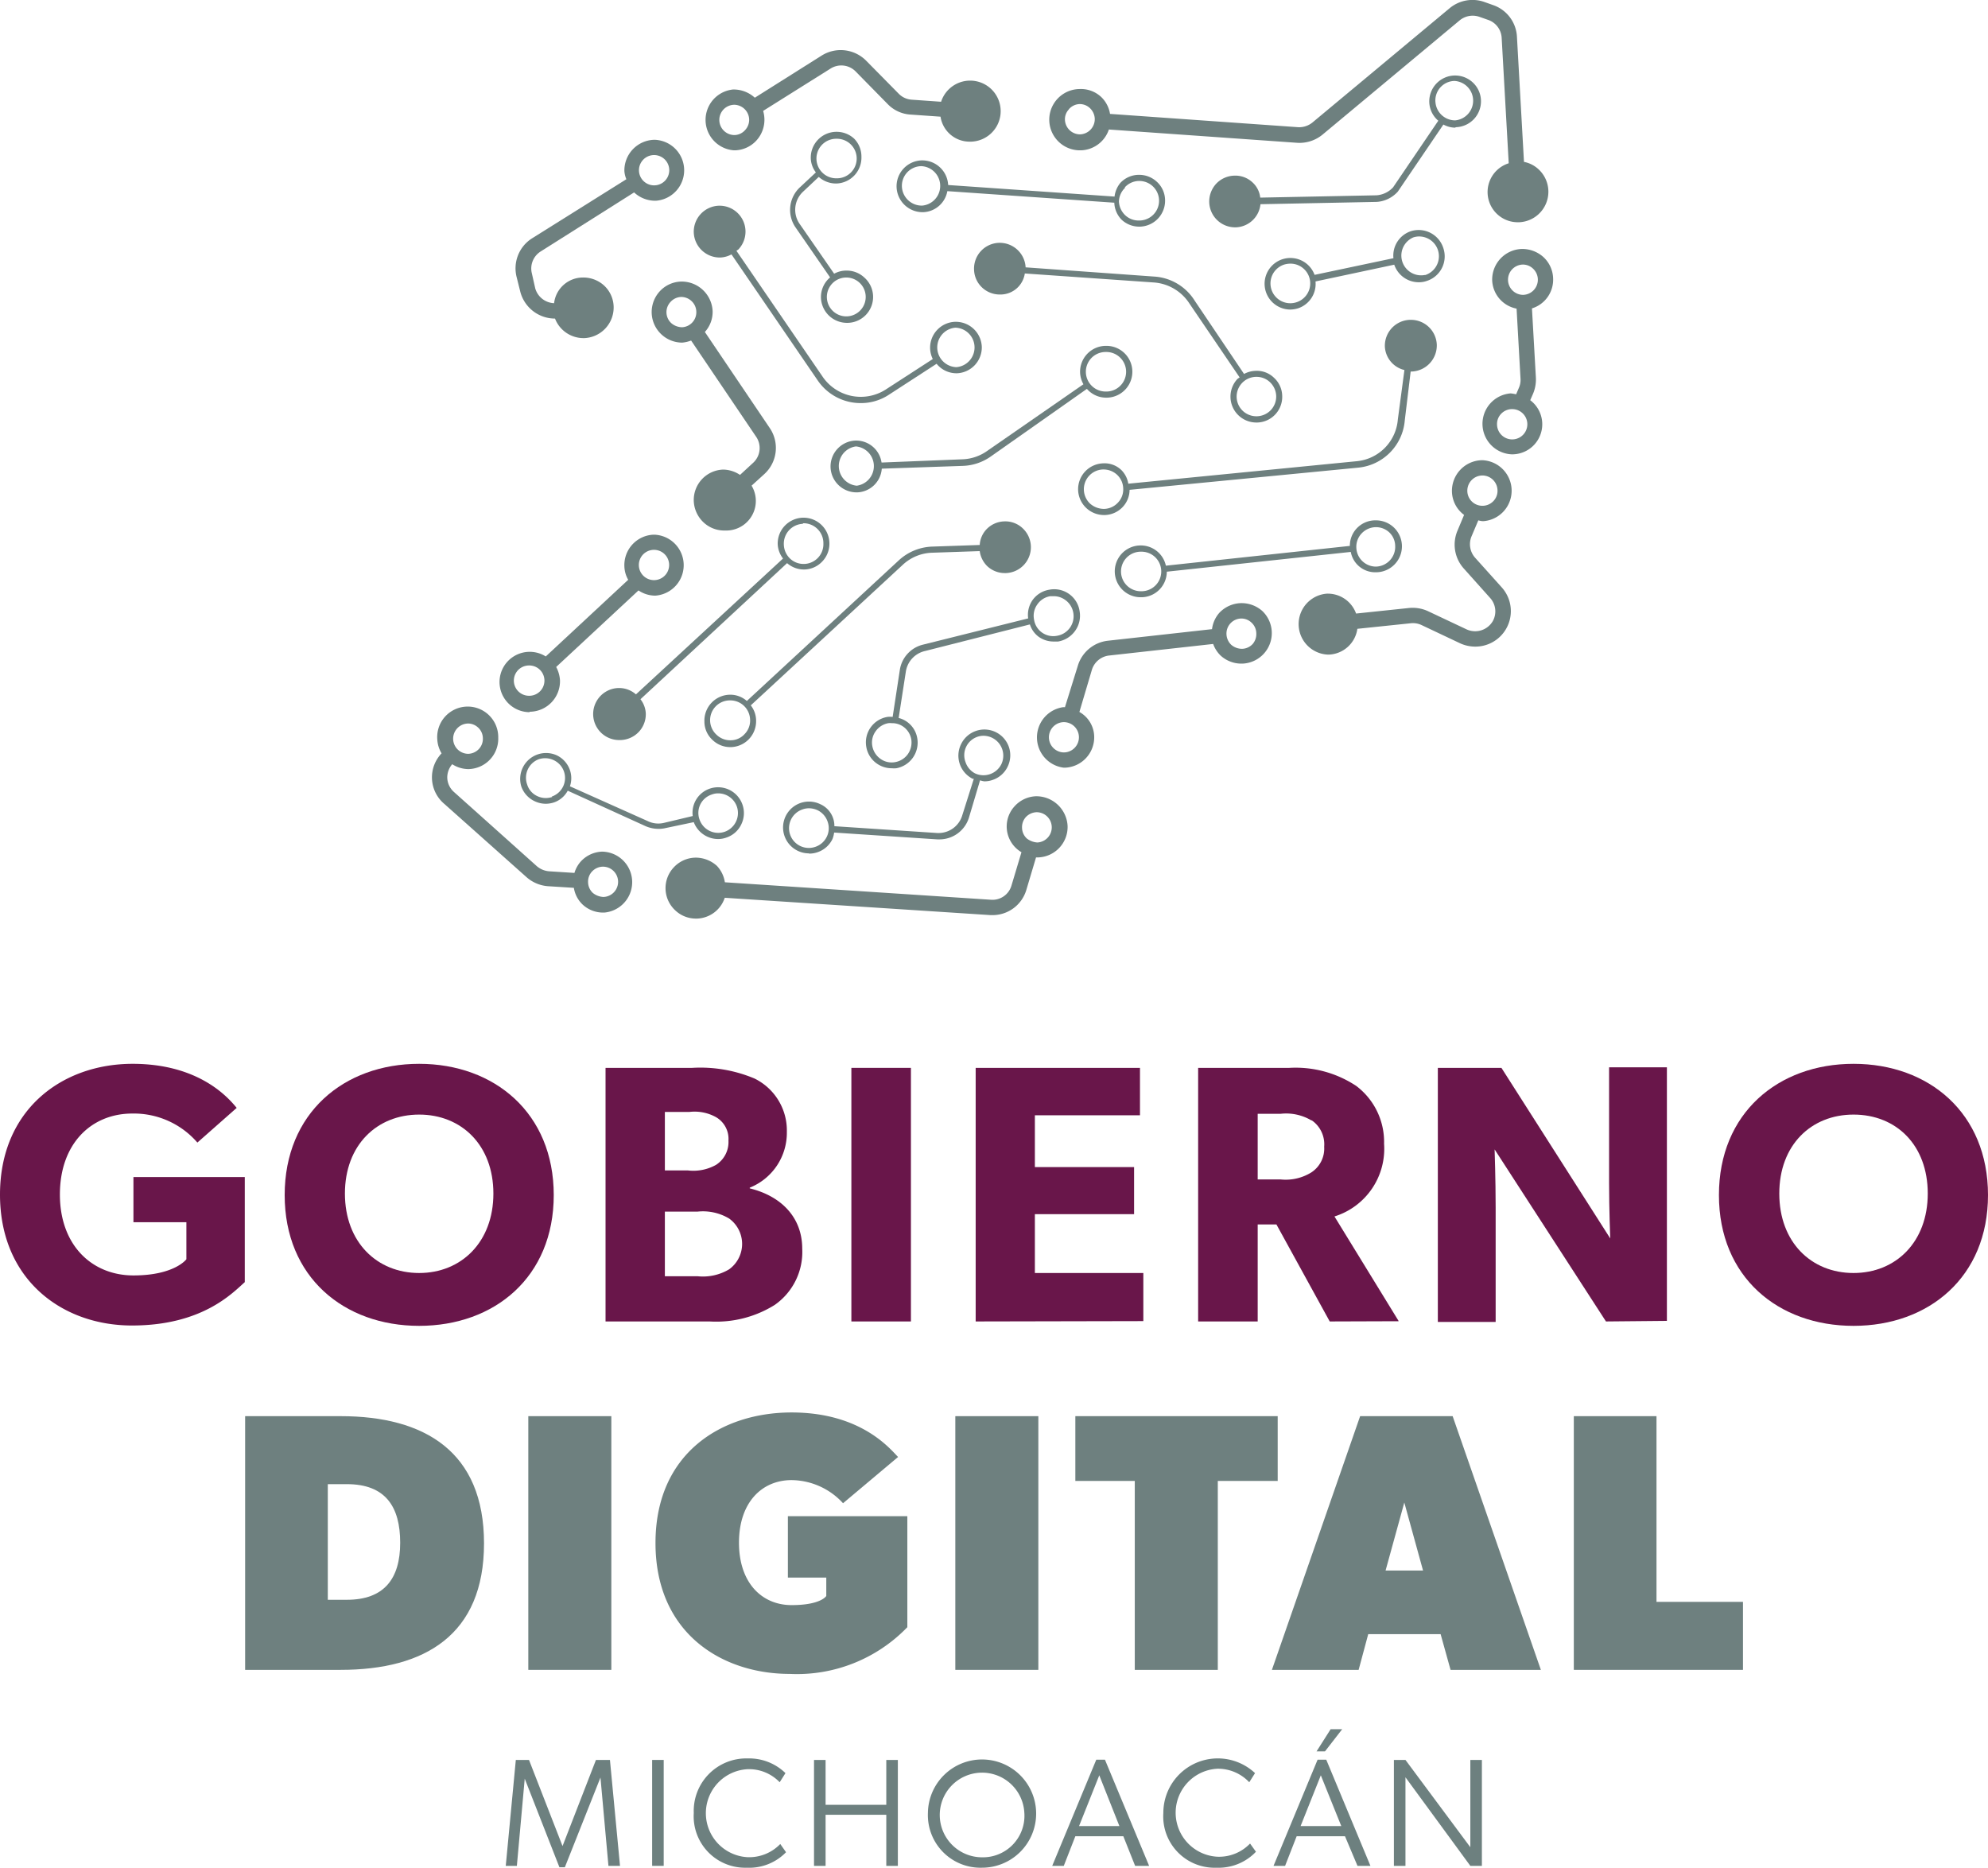 <svg xmlns="http://www.w3.org/2000/svg" viewBox="0 0 171.93 161.52"><defs><style>.cls-1{fill:#69164a;}.cls-2{fill:#6d807f;}.cls-3{fill:#6e807f;}</style></defs><g id="Capa_2" data-name="Capa 2"><g id="Capa_1-2" data-name="Capa 1"><path class="cls-1" d="M11.41,114.63c-6.07,0-11.41-4-11.41-11.32S5.34,92,11.47,92c5.82,0,8.33,3,9,3.81l-3.4,3a7.26,7.26,0,0,0-5.63-2.51c-3.52,0-6.26,2.58-6.26,7s2.8,7,6.36,7,4.58-1.4,4.58-1.4V105.7H11.54v-3.91h9.63v9.09C20.06,111.87,17.45,114.63,11.41,114.63Z"/><path class="cls-1" d="M36.25,114.66c-6.51,0-11.63-4.22-11.63-11.31S29.74,92,36.25,92s11.64,4.26,11.64,11.35S42.77,114.66,36.25,114.66Zm0-18.27c-3.65,0-6.42,2.63-6.42,6.83s2.77,6.87,6.42,6.87,6.42-2.68,6.42-6.87S39.91,96.39,36.25,96.39Z"/><path class="cls-1" d="M67,112.85a9.54,9.54,0,0,1-5.63,1.43h-9V92.35h7.48a12.06,12.06,0,0,1,5.4.92,5,5,0,0,1,2.8,4.61,5.11,5.11,0,0,1-3.21,4.83v.06c2.73.67,4.54,2.51,4.54,5.22A5.58,5.58,0,0,1,67,112.85ZM61.92,96.61a3.82,3.82,0,0,0-2.29-.45H57.5v5.06h2a4,4,0,0,0,2.42-.48A2.34,2.34,0,0,0,63,98.64,2.17,2.17,0,0,0,61.92,96.61Zm1.14,8.77a4.42,4.42,0,0,0-2.73-.6H57.5v5.59h2.83a4.42,4.42,0,0,0,2.73-.6,2.71,2.71,0,0,0,0-4.39Z"/><path class="cls-1" d="M73.63,114.28V92.35h5.15v21.93Z"/><path class="cls-1" d="M84.38,114.28V92.35H98.59v4.1H89.5v4.48h8.58V105H89.5v5.09h9.38v4.16Z"/><path class="cls-1" d="M115,114.28l-4.61-8.39h-1.62v8.39h-5.15V92.35h7.88a9.49,9.49,0,0,1,5.79,1.56,6.06,6.06,0,0,1,2.41,5,6.13,6.13,0,0,1-4.29,6.29l5.56,9.06Zm-1.59-17.39a4.29,4.29,0,0,0-2.64-.57h-2V102h2a4.21,4.21,0,0,0,2.64-.61,2.46,2.46,0,0,0,1.11-2.22A2.52,2.52,0,0,0,113.45,96.89Z"/><path class="cls-1" d="M138.89,114.28,129.26,99.4s.09,2.64.09,5v9.92h-5V92.35h5.5l9.41,14.75s-.1-2.48-.1-4.8v-10h5v21.93Z"/><path class="cls-1" d="M160.3,114.66c-6.52,0-11.64-4.22-11.64-11.31S153.78,92,160.3,92s11.63,4.26,11.63,11.35S166.81,114.66,160.3,114.66Zm0-18.27c-3.66,0-6.42,2.63-6.42,6.83s2.76,6.87,6.42,6.87,6.42-2.68,6.42-6.87S164,96.39,160.3,96.39Z"/><path class="cls-2" d="M43.74,161.36l.87-9.16h1.14l2.9,7.45,2.89-7.45h1.21l.87,9.16h-1l-.69-7.64-3.08,7.76h-.47l-3-7.66-.68,7.54Z"/><path class="cls-2" d="M56.4,152.2h1v9.16h-1Z"/><path class="cls-2" d="M64.59,161.52A4.45,4.45,0,0,1,60,156.79a4.54,4.54,0,0,1,4.66-4.72,4.5,4.5,0,0,1,3.27,1.27l-.5.79A3.67,3.67,0,0,0,64.66,153a3.81,3.81,0,0,0,0,7.61,3.73,3.73,0,0,0,2.82-1.14l.5.71A4.43,4.43,0,0,1,64.59,161.52Z"/><path class="cls-2" d="M76.65,156.94H71.4v4.42h-1V152.2h1v3.88h5.25V152.2h1v9.16h-1Z"/><path class="cls-2" d="M80.25,156.79a4.68,4.68,0,1,1,4.68,4.73A4.55,4.55,0,0,1,80.25,156.79Zm8.34,0a3.66,3.66,0,1,0-3.66,3.83A3.59,3.59,0,0,0,88.59,156.78Z"/><path class="cls-2" d="M97.15,158.8H93l-1,2.56h-1l3.81-9.18h.75l3.82,9.18H98.17Zm-2.08-5.27-1.75,4.39h3.49Z"/><path class="cls-2" d="M105.22,161.52a4.44,4.44,0,0,1-4.61-4.73,4.71,4.71,0,0,1,7.93-3.45l-.5.79a3.71,3.71,0,0,0-2.75-1.17,3.81,3.81,0,0,0,0,7.61,3.71,3.71,0,0,0,2.82-1.14l.51.71A4.45,4.45,0,0,1,105.22,161.52Z"/><path class="cls-2" d="M116.32,158.8h-4.18l-1,2.56h-1l3.81-9.18h.75l3.82,9.18h-1.12Zm-2.09-5.27-1.75,4.39H116Zm-.37-2.07,1.22-1.92h1l-1.49,1.92Z"/><path class="cls-2" d="M121.55,153.7c0,.67,0,2,0,3.23v4.43h-1V152.2h1l5.61,7.55V152.2h1v9.16h-1Z"/><path class="cls-3" d="M29.46,144.41H21.2V122.47h8.26c7.28,0,12.4,3.08,12.4,11S36.74,144.41,29.46,144.41ZM30,128.35H28.35v10H30c3.21,0,4.61-1.81,4.61-4.93S33.34,128.35,30,128.35Z"/><path class="cls-3" d="M45.69,144.41V122.47h7.18v21.94Z"/><path class="cls-3" d="M68.3,144.76c-5.88,0-11.61-3.53-11.61-11.32s5.73-11.29,11.77-11.29S77,125.33,77.67,126l-4.76,4A6.11,6.11,0,0,0,68.46,128c-2.55,0-4.55,1.91-4.55,5.41s2,5.4,4.55,5.4,3-.79,3-.79v-1.59H68.14v-5.31H78.47v9.6A13.26,13.26,0,0,1,68.3,144.76Z"/><path class="cls-3" d="M82.62,144.41V122.47H89.8v21.94Z"/><path class="cls-3" d="M105.32,128.07v16.34H98.14V128.07H93v-5.6H110.5v5.6Z"/><path class="cls-3" d="M125.45,144.41l-.86-3.09h-6.26l-.83,3.09H110l7.63-21.94h8l7.63,21.94Zm-4-14.47-1.62,5.88h3.24Z"/><path class="cls-3" d="M136.11,144.41V122.47h7.15v16.06h7.48v5.88Z"/><path class="cls-3" d="M69.5,49.25h.07a2.19,2.19,0,0,0,1.56-.71,2.22,2.22,0,0,0,.6-1.6,2.24,2.24,0,0,0-2.23-2.17h-.08a2.27,2.27,0,0,0-1.56.71,2.23,2.23,0,0,0-.6,1.61,2.17,2.17,0,0,0,.46,1.21L55,60.05a2.21,2.21,0,0,0-1.43-.55h-.08A2.24,2.24,0,0,0,53.61,64h.08a2.27,2.27,0,0,0,1.56-.71,2.23,2.23,0,0,0,.6-1.61,2.17,2.17,0,0,0-.46-1.21L68.07,48.7A2.21,2.21,0,0,0,69.5,49.25Zm-.06-4h.06A1.72,1.72,0,0,1,71.21,47h0a1.71,1.71,0,0,1-1.65,1.77H69.5a1.69,1.69,0,0,1-1.17-.46,1.74,1.74,0,0,1-.54-1.19A1.72,1.72,0,0,1,69.44,45.3Z"/><path class="cls-3" d="M97,19a2.23,2.23,0,0,0,1.52.6h.08a2.24,2.24,0,0,0,2.16-2.31,2.18,2.18,0,0,0-.7-1.56,2.24,2.24,0,0,0-1.53-.61h-.08a2.2,2.2,0,0,0-1.56.7A2.28,2.28,0,0,0,96.39,17L82,16a2.24,2.24,0,0,0-2.23-2.13h-.07a2.24,2.24,0,0,0-2.16,2.31,2.25,2.25,0,0,0,2.23,2.17h.08a2.21,2.21,0,0,0,2.08-1.82l14.44,1A2.21,2.21,0,0,0,97,19Zm.28-2.8a1.69,1.69,0,0,1,1.19-.55h.06a1.71,1.71,0,0,1,0,3.42h-.06a1.68,1.68,0,0,1-1.16-.46,1.74,1.74,0,0,1-.54-1.19A1.71,1.71,0,0,1,97.3,16.24ZM79.78,17.78A1.72,1.72,0,0,1,78,16.14a1.7,1.7,0,0,1,1.64-1.77h.06a1.71,1.71,0,0,1,.06,3.41Z"/><path class="cls-3" d="M86.47,25.47h.07a2.13,2.13,0,0,0,2.09-1.82l11.19.78a4,4,0,0,1,3.06,1.84l4.33,6.37a2.14,2.14,0,0,0-.19.13,2.24,2.24,0,0,0,1.63,3.77h.08a2.22,2.22,0,0,0,2.16-2.31,2.17,2.17,0,0,0-.71-1.56,2.12,2.12,0,0,0-1.59-.6,2.22,2.22,0,0,0-1,.27L103.32,26a4.45,4.45,0,0,0-3.46-2.08L88.7,23.12A2.24,2.24,0,0,0,86.47,21h-.08a2.23,2.23,0,0,0-2.15,2.31,2.2,2.2,0,0,0,.7,1.56A2.23,2.23,0,0,0,86.47,25.47Zm22.13,7.12h.07a1.68,1.68,0,0,1,1.16.46,1.72,1.72,0,0,1,.54,1.19h0a1.71,1.71,0,0,1-.46,1.22,1.72,1.72,0,0,1-2.41.09,1.71,1.71,0,0,1-.55-1.19,1.71,1.71,0,0,1,1.65-1.77Z"/><path class="cls-3" d="M62.23,22.27h.08a2.22,2.22,0,0,0,.95-.27l7.48,10.93a4.49,4.49,0,0,0,3.71,1.93,4.38,4.38,0,0,0,2.42-.72L81,31.46a2.21,2.21,0,0,0,1.69.82h.08A2.24,2.24,0,0,0,84.91,30h0a2.25,2.25,0,0,0-2.24-2.17H82.6a2.24,2.24,0,0,0-2.16,2.31,2.31,2.31,0,0,0,.23.91L76.58,33.7a4,4,0,0,1-5.4-1.07L63.69,21.69c.06-.05.13-.08.18-.13a2.24,2.24,0,0,0-1.63-3.77h-.08A2.25,2.25,0,0,0,60,20.1a2.25,2.25,0,0,0,2.23,2.17Zm20.38,6.07h.06a1.71,1.71,0,0,1,.06,3.41h-.06a1.71,1.71,0,0,1-.06-3.41Z"/><path class="cls-3" d="M71,25.76a2.25,2.25,0,0,0,2.24,2.16h.08A2.24,2.24,0,0,0,74.75,24a2.23,2.23,0,0,0-1.53-.6h-.08a2.22,2.22,0,0,0-1,.27l-3-4.33a2.14,2.14,0,0,1,.32-2.77l1.35-1.27a2.25,2.25,0,0,0,1.45.57h.08a2.24,2.24,0,0,0,2.16-2.31A2.21,2.21,0,0,0,73.88,12a2.23,2.23,0,0,0-1.53-.6h-.07a2.23,2.23,0,0,0-2.16,2.31,2.12,2.12,0,0,0,.44,1.2l-1.37,1.28a2.67,2.67,0,0,0-.4,3.46l3,4.34A2.22,2.22,0,0,0,71,25.76ZM72.29,12h.06a1.71,1.71,0,0,1,.06,3.42h-.06A1.71,1.71,0,0,1,72.29,12Zm.87,12h.06a1.68,1.68,0,1,1-.06,0Z"/><path class="cls-3" d="M93.42,13h.09a2.64,2.64,0,0,0,2.39-1.8l16.29,1.15a3.14,3.14,0,0,0,2.19-.71l11.86-9.88a1.77,1.77,0,0,1,1.69-.31l.77.27a1.74,1.74,0,0,1,1.17,1.55l.61,10.85a2.61,2.61,0,0,0,.79,5.1h.1a2.64,2.64,0,0,0,1.71-4.56A2.55,2.55,0,0,0,131.8,14l-.61-10.85A3.06,3.06,0,0,0,129.13.44l-.76-.27a3.09,3.09,0,0,0-3,.54l-11.86,9.88a1.82,1.82,0,0,1-1.24.41L96,9.85a2.6,2.6,0,0,0-.74-1.44,2.57,2.57,0,0,0-1.89-.71A2.64,2.64,0,0,0,93.42,13Zm-1-3.53A1.28,1.28,0,0,1,93.37,9h0a1.28,1.28,0,0,1,.89.35,1.34,1.34,0,0,1,.42.92,1.32,1.32,0,0,1-1.27,1.35h0a1.31,1.31,0,0,1-1.31-1.27A1.23,1.23,0,0,1,92.46,9.44Z"/><path class="cls-3" d="M134.32,24.07a2.61,2.61,0,0,0-.83-1.83,2.74,2.74,0,0,0-1.89-.71,2.65,2.65,0,0,0-2.55,2.72,2.6,2.6,0,0,0,2.11,2.44l.34,6.06a1.68,1.68,0,0,1-.14.79l-.24.56a3.85,3.85,0,0,0-.47-.08,2.64,2.64,0,0,0,.09,5.27h.09a2.6,2.6,0,0,0,1.51-4.68l.24-.55a3.18,3.18,0,0,0,.25-1.39l-.34-6A2.6,2.6,0,0,0,134.32,24.07ZM130.78,38h0a1.31,1.31,0,0,1-1.31-1.27,1.27,1.27,0,0,1,.35-.94,1.31,1.31,0,0,1,.91-.41h.05a1.31,1.31,0,0,1,0,2.62Zm.95-12.5h0a1.31,1.31,0,0,1-1.31-1.27,1.31,1.31,0,0,1,1.27-1.35h0a1.26,1.26,0,0,1,.89.35,1.31,1.31,0,0,1-.85,2.27Z"/><path class="cls-3" d="M63.48,13h.09a2.61,2.61,0,0,0,1.83-.83,2.66,2.66,0,0,0,.71-1.89A2.77,2.77,0,0,0,66,9.59l5.83-3.66A1.74,1.74,0,0,1,74,6.18L76.77,9a3,3,0,0,0,2,.91l2.57.18a2.54,2.54,0,0,0,2.54,2.16H84A2.64,2.64,0,1,0,81.39,8.8l-2.55-.18a1.73,1.73,0,0,1-1.12-.52L74.91,5.25a3.1,3.1,0,0,0-3.84-.45L65.28,8.45h0a2.72,2.72,0,0,0-1.89-.71A2.64,2.64,0,0,0,63.48,13Zm0-3.94h0a1.31,1.31,0,0,1,1.31,1.26,1.3,1.3,0,0,1-.36.94,1.26,1.26,0,0,1-.91.42h0a1.31,1.31,0,0,1,0-2.62Z"/><path class="cls-3" d="M45.79,61.55h.09a2.64,2.64,0,0,0,2.55-2.72,2.79,2.79,0,0,0-.33-1.15l7.12-6.62a2.58,2.58,0,0,0,1.38.45h.09a2.64,2.64,0,0,0-.09-5.27h-.09A2.63,2.63,0,0,0,54,49a2.44,2.44,0,0,0,.33,1.14l-7.13,6.63a2.61,2.61,0,1,0-1.38,4.82Zm10.77-14h0a1.31,1.31,0,0,1,0,2.62h0a1.31,1.31,0,0,1,0-2.62Zm-10.81,10h0a1.31,1.31,0,0,1,.05,2.62h-.05a1.31,1.31,0,0,1,0-2.62Z"/><path class="cls-3" d="M52.07,73.65a2.62,2.62,0,0,0-1.83.84,2.57,2.57,0,0,0-.56,1l-2.19-.14a1.86,1.86,0,0,1-1.06-.44L39.27,68.5a1.72,1.72,0,0,1-.59-1.29,1.77,1.77,0,0,1,.43-1.12,2.62,2.62,0,0,0,1.34.42h.1a2.63,2.63,0,0,0,2.54-2.72,2.64,2.64,0,1,0-5.27.18,2.6,2.6,0,0,0,.37,1.18,3,3,0,0,0,.2,4.34l7.16,6.38a3.16,3.16,0,0,0,1.85.77l2.23.14a2.54,2.54,0,0,0,.74,1.43,2.59,2.59,0,0,0,1.79.71h.1a2.64,2.64,0,0,0-.19-5.27ZM40.41,62.57h.05a1.28,1.28,0,0,1,.89.35,1.27,1.27,0,0,1,.41.91,1.29,1.29,0,0,1-.34.94,1.32,1.32,0,0,1-.92.42h0a1.31,1.31,0,0,1,0-2.62Zm11.8,15a1.56,1.56,0,0,1-.94-.35,1.29,1.29,0,0,1-.41-.92,1.27,1.27,0,0,1,.35-.94,1.31,1.31,0,0,1,.91-.41h0a1.31,1.31,0,0,1,.05,2.62Z"/><path class="cls-3" d="M89.6,68.86a2.62,2.62,0,0,0-1.83.84,2.58,2.58,0,0,0,.57,4l-.86,2.87a1.71,1.71,0,0,1-1.79,1.24l-23-1.51A2.64,2.64,0,0,0,62,74.88a2.73,2.73,0,0,0-1.89-.71,2.62,2.62,0,0,0-1.84.84,2.62,2.62,0,0,0,.13,3.72,2.59,2.59,0,0,0,1.79.71h.1a2.62,2.62,0,0,0,2.39-1.8l23,1.5h.2A3.05,3.05,0,0,0,88.75,77l.85-2.85.09,0h.09a2.64,2.64,0,0,0,2.55-2.72A2.71,2.71,0,0,0,89.6,68.86Zm.14,4a1.66,1.66,0,0,1-.94-.35,1.29,1.29,0,0,1-.41-.92,1.3,1.3,0,0,1,.34-.94,1.35,1.35,0,0,1,.92-.41h0a1.31,1.31,0,0,1,0,2.62Z"/><path class="cls-3" d="M107.29,52.16a2.68,2.68,0,0,0-1.84.84,2.63,2.63,0,0,0-.63,1.41l-9,1a3.07,3.07,0,0,0-2.61,2.18L92.1,61.16a1.16,1.16,0,0,0-.18,0A2.64,2.64,0,0,0,92,66.39h.09a2.63,2.63,0,0,0,2.54-2.72,2.5,2.5,0,0,0-1.28-2.1l1.08-3.64a1.76,1.76,0,0,1,1.49-1.24l9-1a2.6,2.6,0,0,0,.64,1,2.65,2.65,0,0,0,1.79.7h.1a2.64,2.64,0,0,0,1.71-4.56A2.71,2.71,0,0,0,107.29,52.16ZM92.05,65.07h0A1.31,1.31,0,0,1,92,62.45H92a1.31,1.31,0,0,1,0,2.62Zm16.29-9.38a1.3,1.3,0,0,1-.92.42,1.43,1.43,0,0,1-.94-.35,1.33,1.33,0,0,1-.41-.92,1.3,1.3,0,0,1,1.27-1.35h0a1.26,1.26,0,0,1,.89.35,1.28,1.28,0,0,1,.42.92A1.33,1.33,0,0,1,108.34,55.69Z"/><path class="cls-3" d="M70,73.82a2.12,2.12,0,0,0,.73-.13A2.21,2.21,0,0,0,72,72.55a2.46,2.46,0,0,0,.14-.55l8.93.59h.18a2.67,2.67,0,0,0,2.56-1.92l.95-3.19a1.66,1.66,0,0,0,.37.09,2.1,2.1,0,0,0,.74-.13,2.21,2.21,0,0,0,1.27-1.13,2.23,2.23,0,0,0,.11-1.72,2.24,2.24,0,0,0-4.13-.24,2.24,2.24,0,0,0,1,3s.07,0,.1,0l-1,3.16a2.14,2.14,0,0,1-2,1.53h-.15l-8.91-.59a2.05,2.05,0,0,0-1.23-1.91,2.24,2.24,0,1,0-1,4.26ZM83.5,65.9a1.68,1.68,0,0,1,1-2.17,1.58,1.58,0,0,1,.56-.1,1.72,1.72,0,0,1,1.54,2.46,1.73,1.73,0,0,1-2.28.79A1.71,1.71,0,0,1,83.5,65.9ZM69.4,70a1.62,1.62,0,0,1,.56-.1,1.79,1.79,0,0,1,.75.17,1.71,1.71,0,0,1,.87,1,1.68,1.68,0,0,1-.08,1.3,1.71,1.71,0,0,1-1,.87A1.7,1.7,0,0,1,69.4,70Z"/><path class="cls-3" d="M89.83,55.07a2.21,2.21,0,0,0,1.28.41l.39,0A2.27,2.27,0,0,0,93,54.53a2.25,2.25,0,0,0,.37-1.67A2.22,2.22,0,0,0,90.74,51a2.2,2.2,0,0,0-1.45.91,2.23,2.23,0,0,0-.37,1.57l-9.1,2.27a2.66,2.66,0,0,0-2,2.19L77.2,62a1.77,1.77,0,0,0-.46,0,2.23,2.23,0,0,0-1.82,2.59,2.2,2.2,0,0,0,.91,1.44,2.22,2.22,0,0,0,1.29.41,2.66,2.66,0,0,0,.39,0,2.25,2.25,0,0,0,1.82-2.59,2.17,2.17,0,0,0-1.61-1.76l.62-4A2.16,2.16,0,0,1,80,56.3L89.07,54A2.11,2.11,0,0,0,89.83,55.07Zm-.11-2.81a1.68,1.68,0,0,1,1.11-.7l.29,0a1.66,1.66,0,0,1,1,.32,1.7,1.7,0,0,1,.7,1.1,1.71,1.71,0,0,1-1.39,2,1.68,1.68,0,0,1-2-1.39A1.68,1.68,0,0,1,89.72,52.26ZM78.81,63.93a1.77,1.77,0,0,1-.29,1.28,1.72,1.72,0,0,1-1.11.7,1.65,1.65,0,0,1-1.27-.29,1.72,1.72,0,0,1-.7-1.11,1.65,1.65,0,0,1,.29-1.27,1.7,1.7,0,0,1,1.1-.7,1.51,1.51,0,0,1,.3,0,1.65,1.65,0,0,1,1,.31A1.7,1.7,0,0,1,78.81,63.93Z"/><path class="cls-3" d="M118.88,45a2.21,2.21,0,0,0-1.56.71,2.19,2.19,0,0,0-.58,1.5l-15.91,1.71a2.22,2.22,0,0,0-2.14-1.75h-.08a2.24,2.24,0,0,0,.08,4.48h.07a2.22,2.22,0,0,0,2.15-2.21l15.91-1.71A2.15,2.15,0,0,0,119,49.49H119A2.24,2.24,0,0,0,119,45ZM98.75,51.13h-.06a1.71,1.71,0,0,1-.06-3.42h.06a1.71,1.71,0,0,1,.06,3.42Zm21.91-3.94A1.71,1.71,0,0,1,119,49H119a1.7,1.7,0,0,1-1.7-1.65,1.68,1.68,0,0,1,.46-1.22,1.72,1.72,0,0,1,1.19-.54H119a1.68,1.68,0,0,1,1.16.46A1.64,1.64,0,0,1,120.66,47.19Z"/><path class="cls-3" d="M125.92,11a2.24,2.24,0,0,0,2.16-2.31,2.21,2.21,0,0,0-.71-1.56,2.23,2.23,0,0,0-1.53-.6h-.07a2.24,2.24,0,0,0-2.16,2.31,2.19,2.19,0,0,0,.78,1.6l-3.91,5.76a2.16,2.16,0,0,1-1.44.69l-10.05.2a2.08,2.08,0,0,0-.65-1.3,2.17,2.17,0,0,0-1.6-.6,2.24,2.24,0,0,0-1.56.7,2.27,2.27,0,0,0-.6,1.61,2.24,2.24,0,0,0,2.24,2.16h.07a2.22,2.22,0,0,0,2.12-2l10.06-.2a2.69,2.69,0,0,0,1.82-.89l3.94-5.8a2.17,2.17,0,0,0,1,.27Zm-1.78-2.18A1.69,1.69,0,0,1,125.79,7h0a1.71,1.71,0,0,1,.06,3.41A1.71,1.71,0,0,1,124.14,8.78Z"/><path class="cls-3" d="M124.83,21.47h0A2.24,2.24,0,0,0,122,20a2.22,2.22,0,0,0-1.49,2.33l-6.82,1.44a2.23,2.23,0,1,0-2.1,3,2.35,2.35,0,0,0,.68-.11,2.22,2.22,0,0,0,1.5-2.32l6.81-1.45a2.24,2.24,0,0,0,2.12,1.52,2,2,0,0,0,.68-.11A2.23,2.23,0,0,0,124.83,21.47Zm-12.71,4.67a1.71,1.71,0,0,1-1.06-3.26,2,2,0,0,1,.53-.08,1.71,1.71,0,0,1,.53,3.34Zm11.11-2.36a1.71,1.71,0,0,1-1-3.25,1.57,1.57,0,0,1,.52-.08,1.71,1.71,0,0,1,.53,3.33Z"/><path class="cls-3" d="M127.85,45a2.09,2.09,0,0,0,.36.07h.08a2.64,2.64,0,0,0-.08-5.27h-.09a2.65,2.65,0,0,0-2.55,2.73,2.59,2.59,0,0,0,1.05,2l-.57,1.36a3.09,3.09,0,0,0,.54,3.27l2.29,2.56a1.73,1.73,0,0,1,.22,2,1.77,1.77,0,0,1-2.26.71l-3.35-1.58a3.17,3.17,0,0,0-1.64-.27l-4.57.48a2.6,2.6,0,0,0-2.53-1.72,2.64,2.64,0,0,0,.09,5.27h.09a2.59,2.59,0,0,0,2.46-2.23L122,53.9a1.75,1.75,0,0,1,.93.15l3.34,1.58a3.15,3.15,0,0,0,1.3.29,3.07,3.07,0,0,0,2.3-5.13l-2.29-2.55a1.76,1.76,0,0,1-.31-1.87Zm.31-3.88h.05a1.31,1.31,0,0,1,1.3,1.27,1.27,1.27,0,0,1-.35.94,1.31,1.31,0,0,1-.91.41h-.05a1.3,1.3,0,0,1-1.3-1.26A1.32,1.32,0,0,1,128.16,41.12Z"/><path class="cls-3" d="M64,41.07a2.68,2.68,0,0,0-1.45-.46A2.63,2.63,0,0,0,60,43.33a2.68,2.68,0,0,0,.84,1.84,2.61,2.61,0,0,0,1.79.71h.1A2.56,2.56,0,0,0,65,42l1.1-1a3.06,3.06,0,0,0,.46-4l-5.6-8.29a2.59,2.59,0,0,0,.67-1.82,2.68,2.68,0,0,0-2.73-2.54,2.61,2.61,0,0,0-1.83.83,2.66,2.66,0,0,0-.71,1.89A2.65,2.65,0,0,0,59,29.63H59a2.88,2.88,0,0,0,.77-.18l5.61,8.3A1.73,1.73,0,0,1,65.16,40ZM59,28.3a1.46,1.46,0,0,1-.94-.35A1.29,1.29,0,0,1,58,26.1a1.3,1.3,0,0,1,.91-.42h0a1.31,1.31,0,0,1,.9.36,1.29,1.29,0,0,1,.41.91A1.3,1.3,0,0,1,59,28.3Z"/><path class="cls-3" d="M45,25.24a3.1,3.1,0,0,0,3,2.31h0a2.64,2.64,0,0,0,2.44,1.69h.09a2.65,2.65,0,0,0,2.54-2.73,2.58,2.58,0,0,0-.84-1.83A2.66,2.66,0,0,0,50.39,24a2.51,2.51,0,0,0-2.47,2.22,1.77,1.77,0,0,1-1.63-1.28L46,23.65a1.74,1.74,0,0,1,.77-1.91l8.07-5.1a2.67,2.67,0,0,0,1.8.72h.09a2.64,2.64,0,0,0-.09-5.27h-.09A2.65,2.65,0,0,0,54,14.81a2.25,2.25,0,0,0,.17.69L46,20.62A3.07,3.07,0,0,0,44.69,24ZM56.57,13.41h0a1.31,1.31,0,0,1,0,2.62h0a1.31,1.31,0,0,1,0-2.62Z"/><path class="cls-3" d="M122,32.13h.1a2.26,2.26,0,0,0,2.16-2.32A2.24,2.24,0,0,0,122,27.66h-.07A2.24,2.24,0,0,0,119.77,30,2.2,2.2,0,0,0,121.46,32l-.57,4.28a3.94,3.94,0,0,1-3.5,3.6L97.58,41.83A2.16,2.16,0,0,0,97,40.67a2.09,2.09,0,0,0-1.6-.6,2.24,2.24,0,0,0-2.16,2.31,2.24,2.24,0,0,0,2.23,2.16h.08a2.21,2.21,0,0,0,1.56-.71,2.18,2.18,0,0,0,.58-1.47l19.8-1.92a4.47,4.47,0,0,0,4-4.08ZM96.68,43.47a1.68,1.68,0,0,1-1.19.54,1.83,1.83,0,0,1-1.22-.46,1.71,1.71,0,0,1,1.11-2.95h.06a1.72,1.72,0,0,1,1.16.45,1.68,1.68,0,0,1,.54,1.2A1.64,1.64,0,0,1,96.68,43.47Z"/><path class="cls-3" d="M76.24,40a2.22,2.22,0,0,0-2.18-1.9H74a2.24,2.24,0,0,0-2.17,2.31,2.25,2.25,0,0,0,2.24,2.17h.08a2.21,2.21,0,0,0,2.11-2.05l7-.24a4.45,4.45,0,0,0,2.41-.8L94,33.63a2.2,2.2,0,0,0,1.65.76h.08a2.24,2.24,0,0,0-.08-4.48h-.07a2.24,2.24,0,0,0-2.17,2.32,2.24,2.24,0,0,0,.29,1L85.37,39a3.94,3.94,0,0,1-2.12.72ZM74.12,42h-.06A1.71,1.71,0,0,1,74,38.61h.06A1.71,1.71,0,0,1,74.12,42ZM95.59,30.44h.06a1.71,1.71,0,0,1,.06,3.42h-.06a1.71,1.71,0,0,1-.06-3.42Z"/><path class="cls-3" d="M80.61,47.8l4.12-.14a2.25,2.25,0,0,0,.65,1.3,2.21,2.21,0,0,0,1.52.6H87a2.24,2.24,0,0,0,1.45-3.87,2.18,2.18,0,0,0-1.6-.6,2.21,2.21,0,0,0-1.56.71,2.15,2.15,0,0,0-.56,1.33l-4.11.14a4.49,4.49,0,0,0-2.89,1.19L64.59,60.62a2.16,2.16,0,0,0-1.51-.54,2.24,2.24,0,0,0-2.16,2.31A2.15,2.15,0,0,0,61.63,64a2.2,2.2,0,0,0,1.52.61h.08a2.24,2.24,0,0,0,2.16-2.31A2.15,2.15,0,0,0,64.93,61L78.07,48.85A3.89,3.89,0,0,1,80.61,47.8ZM64.4,63.48a1.64,1.64,0,0,1-1.19.54h-.06A1.7,1.7,0,0,1,62,63.57a1.71,1.71,0,0,1,1.11-3h.06a1.71,1.71,0,0,1,1.7,1.65A1.66,1.66,0,0,1,64.4,63.48Z"/><path class="cls-3" d="M60,71.1a2.26,2.26,0,0,0,2.1,1.46,2.08,2.08,0,0,0,.73-.13,2.18,2.18,0,0,0,1.28-1.14,2.21,2.21,0,0,0,.1-1.71,2.23,2.23,0,0,0-2.85-1.37,2.2,2.2,0,0,0-1.45,2.36l-2.48.59A2.09,2.09,0,0,1,56,71L49.29,68a2.17,2.17,0,0,0,0-1.4,2.21,2.21,0,0,0-1.14-1.28A2.24,2.24,0,0,0,45.08,68a2.21,2.21,0,0,0,1.14,1.28,2.24,2.24,0,0,0,1,.23,2.34,2.34,0,0,0,.73-.13,2.15,2.15,0,0,0,1.15-1l6.74,3.07a2.83,2.83,0,0,0,1.11.23,2.56,2.56,0,0,0,.62-.07Zm.56-1.52a1.68,1.68,0,0,1,1-.87,1.52,1.52,0,0,1,.55-.1,1.71,1.71,0,0,1,1.62,1.15,1.72,1.72,0,0,1-1.05,2.17,1.71,1.71,0,0,1-2.18-1.05A1.68,1.68,0,0,1,60.56,69.58Zm-12.8-.66a1.7,1.7,0,0,1-1.31-.08,1.62,1.62,0,0,1-.86-1,1.71,1.71,0,0,1,1-2.18,1.77,1.77,0,0,1,.56-.09,1.74,1.74,0,0,1,.74.17,1.7,1.7,0,0,1-.18,3.15Z"/></g></g></svg>